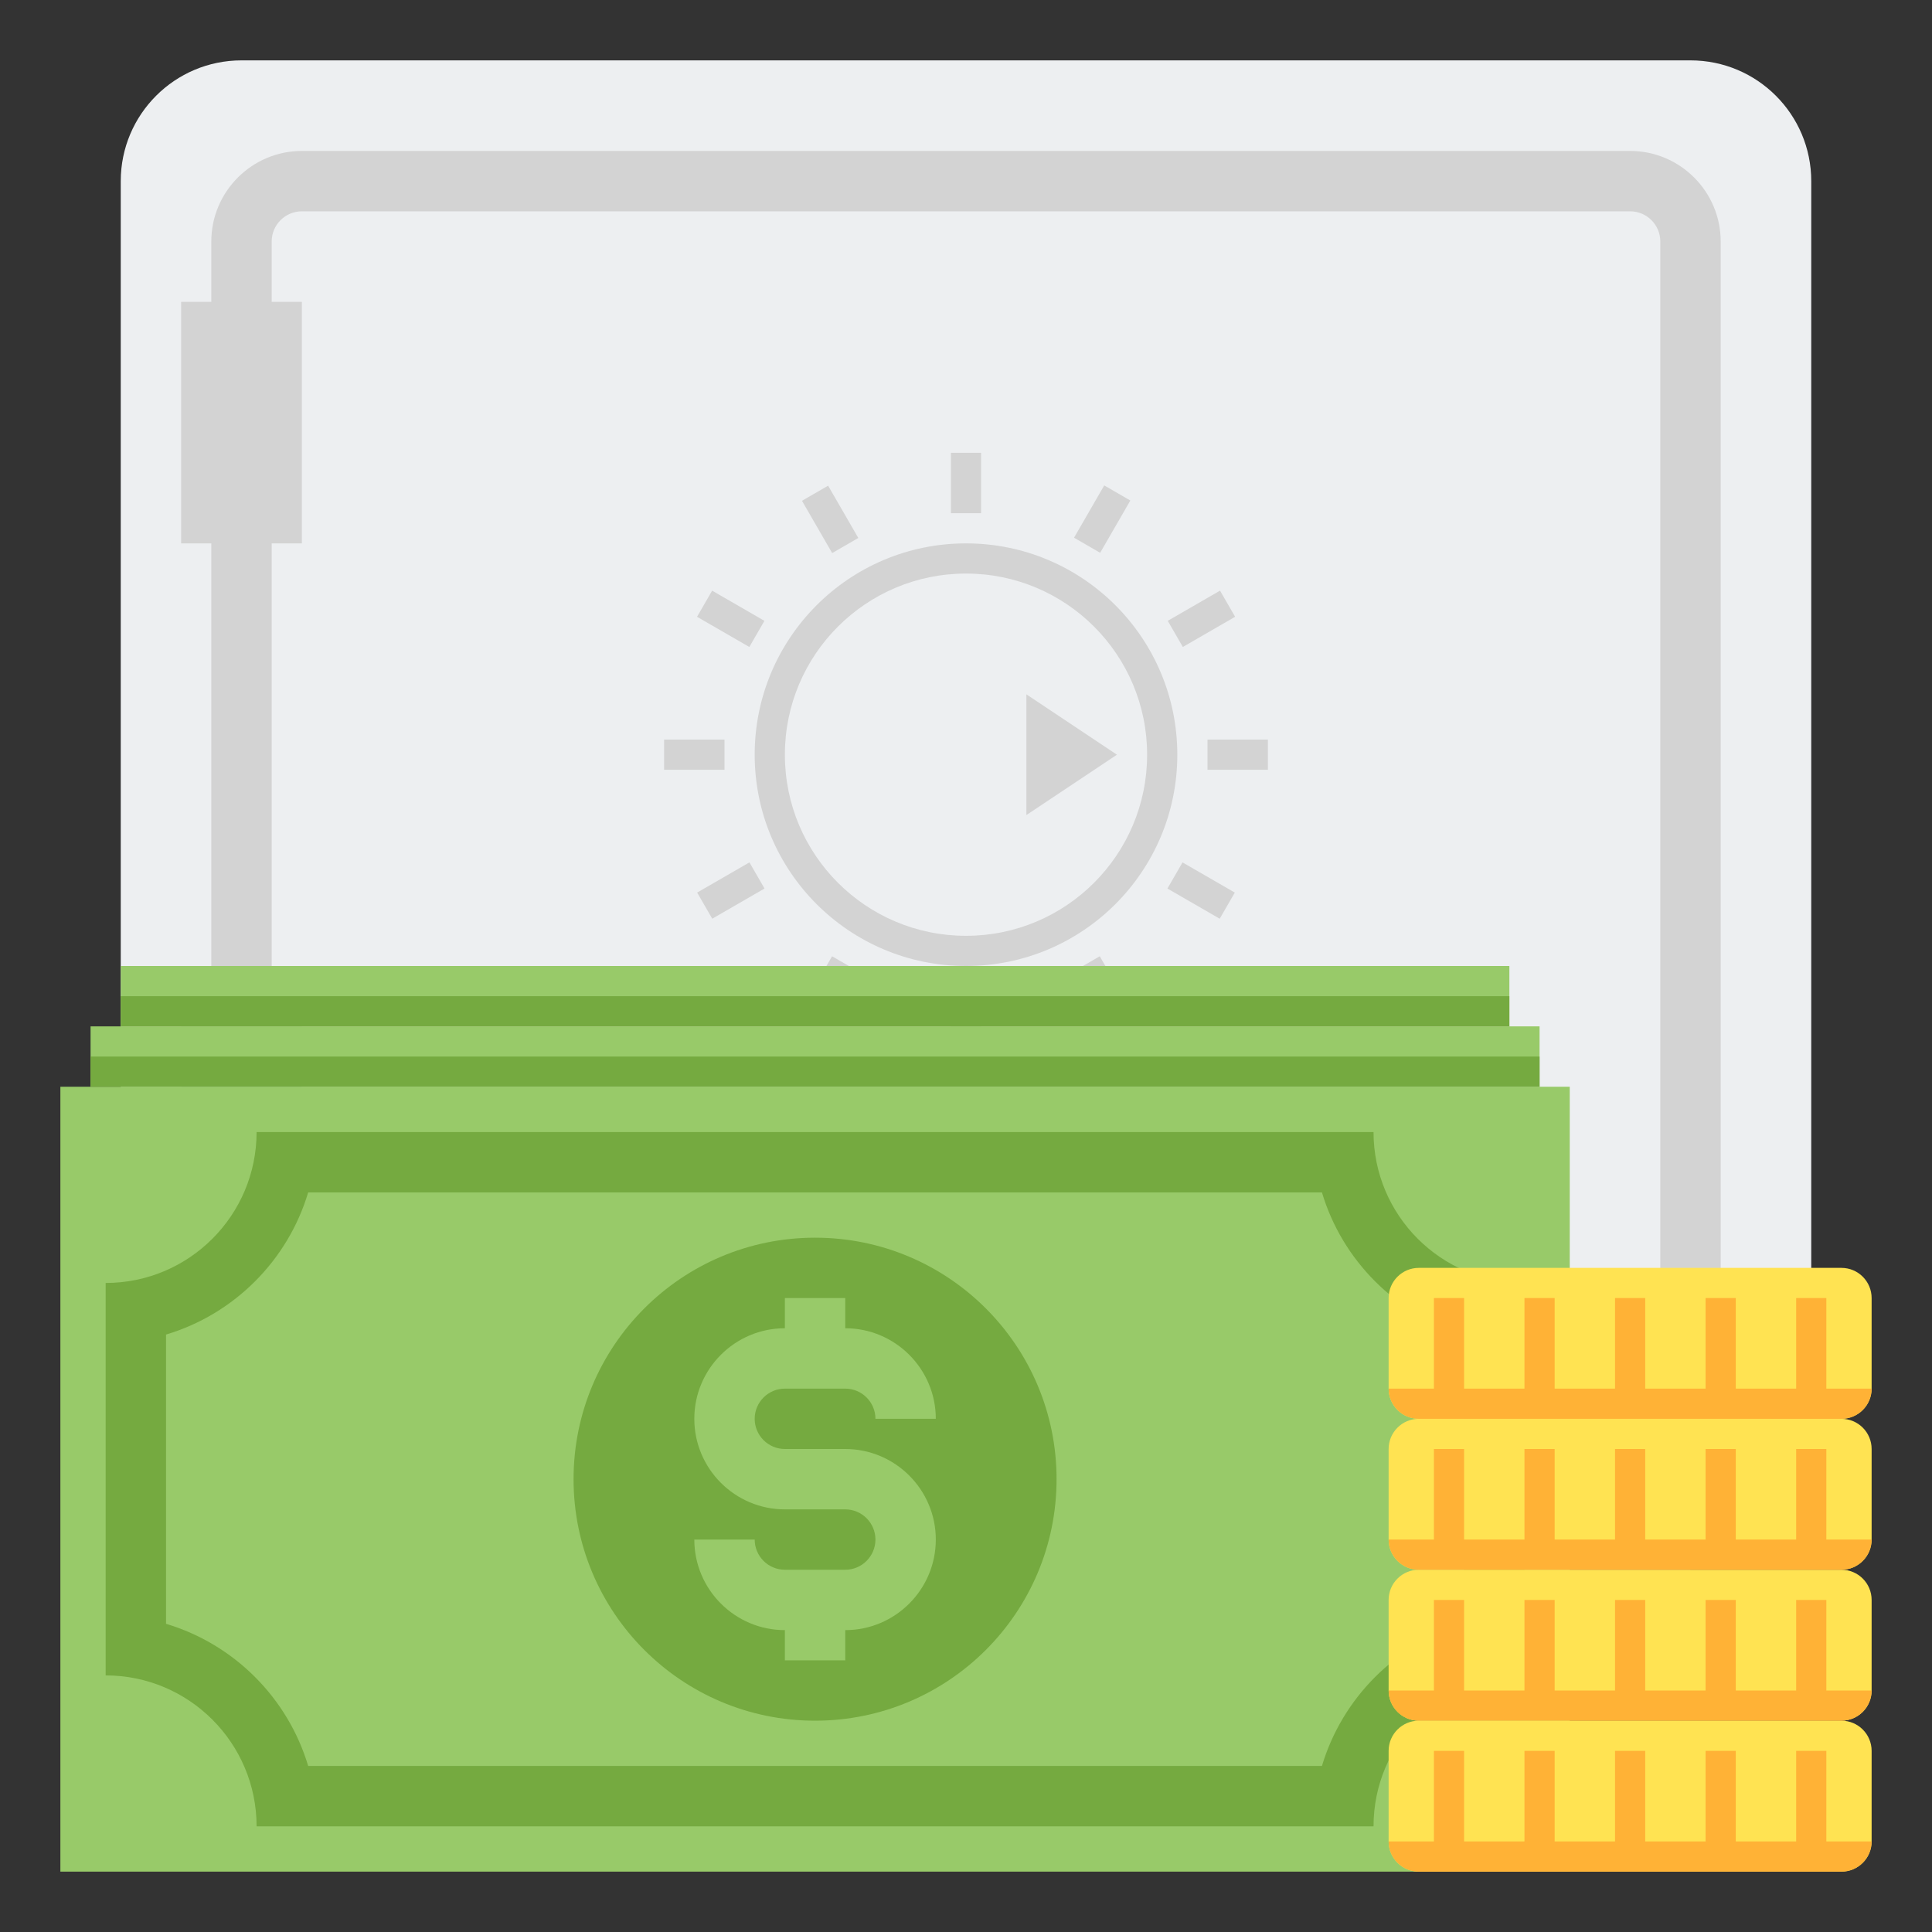 <?xml version="1.0" encoding="utf-8"?>
<!-- Generator: Adobe Illustrator 18.0.0, SVG Export Plug-In . SVG Version: 6.00 Build 0)  -->
<!DOCTYPE svg PUBLIC "-//W3C//DTD SVG 1.1//EN" "http://www.w3.org/Graphics/SVG/1.1/DTD/svg11.dtd">
<svg xmlns="http://www.w3.org/2000/svg" xmlns:xlink="http://www.w3.org/1999/xlink" version="1.1" id="Layer_2" x="0px" y="0px" viewBox="0 0 64 64" style="enable-background:new 0 0 64 64;" xml:space="preserve" width="512" height="512">
<rect x="0" y="0" width="64" height="64" fill="#333333" stroke="none"/>
<style type="text/css">
	.st0{fill:#EDEFF1;}
	.st1{fill:#D3D3D3;}
	.st2{fill:#98CA69;}
	.st3{fill:#80D6FB;}
	.st4{fill:#FFB0AA;}
	.st5{fill:#FFE352;}
	.st6{fill:#6E83B7;}
	.st7{fill:#466089;}
	.st8{fill:#FFD3B3;}
	.st9{fill:#FCB98B;}
	.st10{fill:#FFB236;}
	.st11{fill:#46BEE8;}
	.st12{fill:#E0E2FF;}
	.st13{fill:#8FA5D1;}
	.st14{fill:#75AA40;}
</style>
<g>
	<g>
		<g>
			<path class="st0" d="M56,48H8c-2.209,0-4-1.791-4-4V6c0-2.209,1.791-4,4-4h48c2.209,0,4,1.791,4,4v38C60,46.209,58.209,48,56,48z     "/>
		</g>
		<g>
			<circle class="st1" cx="32" cy="25" r="7"/>
		</g>
		<g>
			<circle class="st0" cx="32" cy="25" r="6"/>
		</g>
		<g>
			<polygon class="st1" points="34,23 34,25 34,27 37,25    "/>
		</g>
		<g>
			<rect x="31.5" y="15" class="st1" width="1" height="2"/>
		</g>
		<g>
			<rect x="26.5" y="16.706" transform="matrix(0.5 0.866 -0.866 0.5 28.65 -15.213)" class="st1" width="2" height="1"/>
		</g>
		<g>
			<rect x="23.206" y="20" transform="matrix(0.866 0.5 -0.5 0.866 13.494 -9.357)" class="st1" width="2" height="1"/>
		</g>
		<g>
			<rect x="22" y="24.5" class="st1" width="2" height="1"/>
		</g>
		<g>
			<rect x="23.706" y="28.5" transform="matrix(0.5 0.866 -0.866 0.5 37.654 -6.212)" class="st1" width="1" height="2"/>
		</g>
		<g>
			<rect x="27" y="31.794" transform="matrix(0.866 0.5 -0.5 0.866 20.078 -9.356)" class="st1" width="1" height="2"/>
		</g>
		<g>
			<rect x="31.5" y="33" class="st1" width="1" height="2"/>
		</g>
		<g>
			<rect x="35.5" y="32.295" transform="matrix(0.5 0.866 -0.866 0.5 46.649 -15.213)" class="st1" width="2" height="0.999"/>
		</g>
		<g>
			<rect x="38.794" y="29" transform="matrix(0.866 0.5 -0.5 0.866 20.077 -15.943)" class="st1" width="2" height="1"/>
		</g>
		<g>
			<rect x="40" y="24.5" class="st1" width="2" height="1"/>
		</g>
		<g>
			
				<rect x="39.294" y="19.5" transform="matrix(0.5 0.866 -0.866 0.5 37.655 -24.213)" class="st1" width="1" height="2"/>
		</g>
		<g>
			
				<rect x="36" y="16.206" transform="matrix(0.866 0.5 -0.5 0.866 13.506 -15.954)" class="st1" width="0.999" height="2"/>
		</g>
		<path class="st1" d="M54,5H10C8.346,5,7,6.346,7,8v2H6v8h1v14H6v8h1v2c0,1.654,1.346,3,3,3h44c1.654,0,3-1.346,3-3V8    C57,6.346,55.654,5,54,5z M55,42c0,0.551-0.448,1-1,1H10c-0.551,0-1-0.449-1-1v-2h1v-8H9V18h1v-8H9V8c0-0.551,0.449-1,1-1h44    c0.552,0,1,0.449,1,1V42z"/>
		<g>
			<path class="st1" d="M8,48v4h6l4-4C18,48,7.875,48.125,8,48z"/>
		</g>
		<g>
			<path class="st1" d="M56,48v4h-6l-4-4C46,48,56.125,48.125,56,48z"/>
		</g>
	</g>
	<g>
		<g>
			<rect x="3" y="34" class="st2" width="48" height="2"/>
		</g>
		<g>
			<g>
				<rect x="2" y="36" class="st2" width="50" height="26"/>
			</g>
			<g>
				<circle class="st14" cx="27" cy="49" r="8"/>
			</g>
			<path class="st14" d="M45.5,37.5h-37c0,2.761-2.239,5-5,5v13c2.761,0,5,2.239,5,5h37c0-2.761,2.239-5,5-5v-13     C47.739,42.5,45.5,40.261,45.5,37.5z M48.5,53.791c-2.254,0.673-4.036,2.455-4.709,4.709H10.209     c-0.673-2.254-2.455-4.036-4.709-4.709v-9.582c2.254-0.673,4.036-2.455,4.709-4.709h33.582c0.673,2.254,2.455,4.036,4.709,4.709     V53.791z"/>
			<path class="st2" d="M28,48h-2c-0.551,0-1-0.449-1-1s0.449-1,1-1h2c0.551,0,1,0.449,1,1h2c0-1.654-1.346-3-3-3v-1h-2v1     c-1.654,0-3,1.346-3,3s1.346,3,3,3h2c0.551,0,1,0.449,1,1s-0.449,1-1,1h-2c-0.551,0-1-0.449-1-1h-2c0,1.654,1.346,3,3,3v1h2v-1     c1.654,0,3-1.346,3-3S29.654,48,28,48z"/>
		</g>
		<g>
			<g>
				<g>
					<path class="st5" d="M47,62h14c0.552,0,1-0.448,1-1v-3c0-0.552-0.448-1-1-1H47c-0.552,0-1,0.448-1,1v3       C46,61.552,46.448,62,47,62z"/>
				</g>
				<path class="st10" d="M60.5,61v-3h-1v3h-2v-3h-1v3h-2v-3h-1v3h-2v-3h-1v3h-2v-3h-1v3H46c0,0.552,0.448,1,1,1h14      c0.552,0,1-0.448,1-1H60.5z"/>
			</g>
			<g>
				<g>
					<path class="st5" d="M47,57h14c0.552,0,1-0.448,1-1v-3c0-0.552-0.448-1-1-1H47c-0.552,0-1,0.448-1,1v3       C46,56.552,46.448,57,47,57z"/>
				</g>
				<path class="st10" d="M60.5,56v-3h-1v3h-2v-3h-1v3h-2v-3h-1v3h-2v-3h-1v3h-2v-3h-1v3H46c0,0.552,0.448,1,1,1h14      c0.552,0,1-0.448,1-1H60.5z"/>
			</g>
			<g>
				<g>
					<path class="st5" d="M47,52h14c0.552,0,1-0.448,1-1v-3c0-0.552-0.448-1-1-1H47c-0.552,0-1,0.448-1,1v3       C46,51.552,46.448,52,47,52z"/>
				</g>
				<path class="st10" d="M60.5,51v-3h-1v3h-2v-3h-1v3h-2v-3h-1v3h-2v-3h-1v3h-2v-3h-1v3H46c0,0.552,0.448,1,1,1h14      c0.552,0,1-0.448,1-1H60.5z"/>
			</g>
			<g>
				<g>
					<path class="st5" d="M47,47h14c0.552,0,1-0.448,1-1v-3c0-0.552-0.448-1-1-1H47c-0.552,0-1,0.448-1,1v3       C46,46.552,46.448,47,47,47z"/>
				</g>
				<path class="st10" d="M60.5,46v-3h-1v3h-2v-3h-1v3h-2v-3h-1v3h-2v-3h-1v3h-2v-3h-1v3H46c0,0.552,0.448,1,1,1h14      c0.552,0,1-0.448,1-1H60.5z"/>
			</g>
		</g>
		<g>
			<rect x="3" y="35" class="st14" width="48" height="1"/>
		</g>
		<g>
			<rect x="4" y="32" class="st2" width="46" height="2"/>
		</g>
		<g>
			<rect x="4" y="33" class="st14" width="46" height="1"/>
		</g>
	</g>
</g>
</svg>
